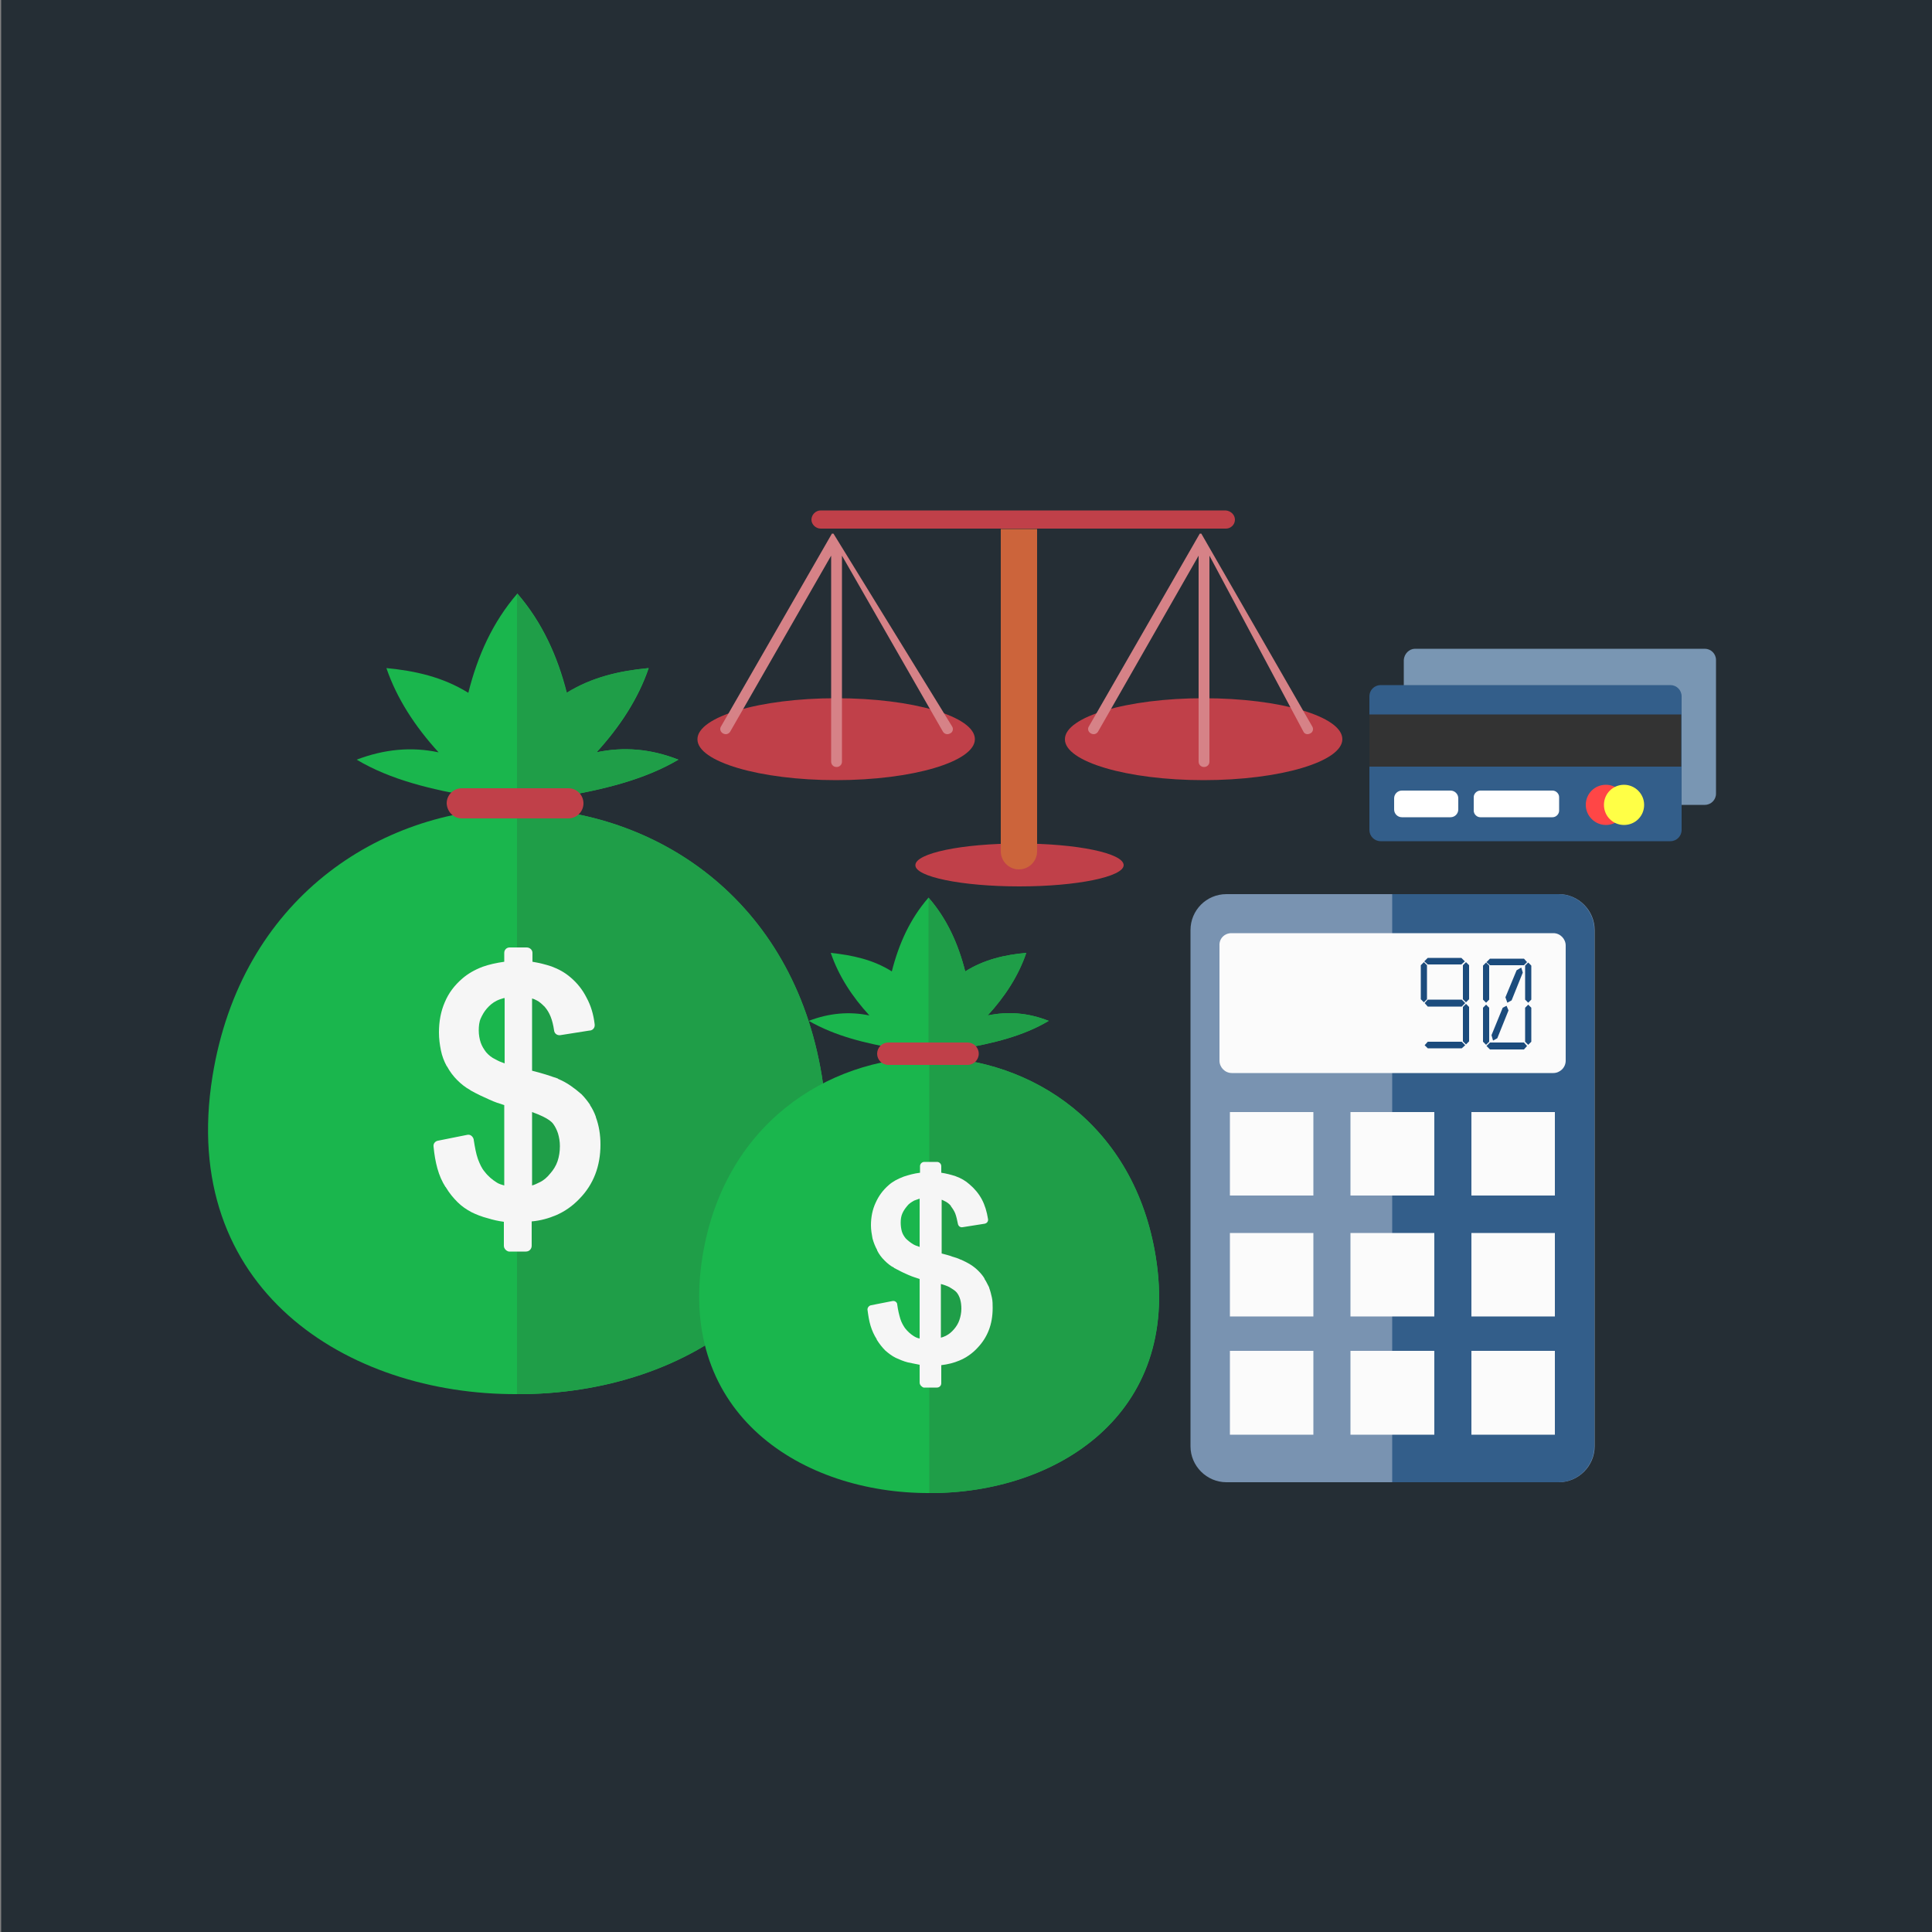 <?xml version="1.0" encoding="utf-8"?>
<!-- Generator: Adobe Illustrator 22.1.0, SVG Export Plug-In . SVG Version: 6.00 Build 0)  -->
<svg version="1.1" id="Layer_1" xmlns="http://www.w3.org/2000/svg" xmlns:xlink="http://www.w3.org/1999/xlink" x="0px" y="0px"
	 viewBox="0 0 500 500" style="enable-background:new 0 0 500 500;" xml:space="preserve">
<rect x="0" y="0" width="500" height="500" fill="#808080" stroke="none"/>
<style type="text/css">
	.st0{fill:#252E35;}
	.st1{fill-rule:evenodd;clip-rule:evenodd;fill:#1AB64D;}
	.st2{fill-rule:evenodd;clip-rule:evenodd;fill:#1F9E48;}
	.st3{fill-rule:evenodd;clip-rule:evenodd;fill:#C04049;}
	.st4{fill-rule:evenodd;clip-rule:evenodd;fill:#F6F6F6;}
	.st5{fill-rule:evenodd;clip-rule:evenodd;fill:#7993B1;}
	.st6{fill-rule:evenodd;clip-rule:evenodd;fill:#335E8A;}
	.st7{fill-rule:evenodd;clip-rule:evenodd;fill:#FBFBFB;}
	.st8{fill-rule:evenodd;clip-rule:evenodd;fill:#1C4C7D;}
	.st9{fill-rule:evenodd;clip-rule:evenodd;fill:#7996B3;}
	.st10{fill-rule:evenodd;clip-rule:evenodd;fill:#333333;}
	.st11{fill-rule:evenodd;clip-rule:evenodd;fill:#FF4646;}
	.st12{fill-rule:evenodd;clip-rule:evenodd;fill:#FFFF46;}
	.st13{fill-rule:evenodd;clip-rule:evenodd;fill:#FFFFFF;}
	.st14{fill-rule:evenodd;clip-rule:evenodd;fill:#CC643B;}
	.st15{fill:#D68287;}
</style>
<rect x="0.3" class="st0" width="500" height="500"/>
<g id="Banking_And_Finance_2_">
	<g id="Sack_Of_Money">
		<g>
			<path class="st1" d="M133.8,360.8C89.9,361,46.1,333.6,55,278.5c7.4-45.8,43.1-69,78.8-69.4c35.8,0.4,71.4,23.5,78.9,69.4
				C221.6,333.6,177.8,361,133.8,360.8L133.8,360.8z"/>
			<path class="st2" d="M133.8,209.1c35.8,0.4,71.4,23.5,78.9,69.4c8.9,55.1-34.9,82.5-78.9,82.3V209.1z"/>
			<path class="st1" d="M122.4,206.2c3.8-0.3,7.6-0.6,11.5-0.9c3.8,0.3,7.6,0.6,11.5,0.9c10.7-1.9,21.2-4.3,30.2-9.6
				c-7.1-2.8-14.1-3.4-21.2-1.9c6.1-6.7,10.8-13.9,13.5-21.8c-7.4,0.7-14.6,2.3-21.2,6.4c-2.4-9.5-6.4-18.3-12.8-25.7
				c-6.4,7.4-10.3,16.1-12.7,25.7c-6.6-4.1-13.8-5.7-21.2-6.4c2.7,7.9,7.4,15.1,13.5,21.8c-7.1-1.5-14.1-0.8-21.2,1.9
				C101.2,201.9,111.7,204.3,122.4,206.2L122.4,206.2z"/>
			<path class="st2" d="M133.8,205.3c3.8,0.3,7.6,0.6,11.5,0.9c10.7-1.9,21.2-4.3,30.2-9.6c-7.1-2.8-14.1-3.4-21.2-1.9
				c6.1-6.7,10.8-13.9,13.5-21.8c-7.4,0.7-14.6,2.3-21.2,6.4c-2.4-9.5-6.4-18.3-12.8-25.7V205.3z"/>
			<path class="st3" d="M119.5,211.8h27.6c2.1,0,3.9-1.7,3.9-3.9l0,0c0-2.1-1.7-3.9-3.9-3.9h-27.6c-2.1,0-3.9,1.7-3.9,3.9l0,0
				C115.7,210.1,117.4,211.8,119.5,211.8L119.5,211.8z"/>
			<path class="st4" d="M130.4,322.4v-6.2c-1.5-0.2-2.8-0.5-4.1-0.9c-1.6-0.4-3.1-1-4.3-1.6c-1.3-0.7-2.5-1.5-3.6-2.6
				c-1.1-1.1-2.1-2.3-3-3.8c0,0,0-0.1-0.1-0.1c-0.9-1.4-1.6-3-2.1-4.8c-0.5-1.8-0.8-3.6-1-5.7c-0.1-0.8,0.5-1.4,1.2-1.5l7.5-1.5
				c0.8-0.2,1.5,0.4,1.7,1.2v0.1l0,0h0c0.3,1.9,0.6,3.6,1.1,5c0.5,1.3,1,2.4,1.7,3.2l0,0c0.9,1.2,2,2.1,3.1,2.8
				c0.6,0.4,1.3,0.6,2,0.8V286c-1.3-0.4-2.5-0.8-3.8-1.4c-1.6-0.7-3.3-1.5-4.9-2.4c0,0-0.1,0-0.1-0.1c-1.3-0.7-2.4-1.6-3.4-2.6
				c-1-1-1.9-2.2-2.6-3.5l-0.1-0.1c-0.7-1.3-1.2-2.6-1.5-4.1c-0.3-1.5-0.5-3-0.5-4.6c0-2.9,0.5-5.5,1.5-7.8c1-2.4,2.5-4.4,4.6-6.2
				c1.4-1.2,3.1-2.2,5.2-3c1.7-0.6,3.5-1,5.6-1.3v-2.3c0-0.8,0.6-1.4,1.4-1.4h4.4c0.8,0,1.5,0.6,1.5,1.4v2.3
				c1.8,0.3,3.4,0.7,4.9,1.2c1.9,0.7,3.5,1.6,4.9,2.8l0,0c1.8,1.5,3.2,3.3,4.2,5.3c1.1,2,1.8,4.3,2.1,6.9c0.1,0.8-0.4,1.5-1.2,1.6
				h-0.1l-7.6,1.2c-0.8,0.1-1.5-0.4-1.6-1.2v0h0c-0.2-1.4-0.5-2.6-0.9-3.6c-0.4-1-0.9-1.8-1.5-2.5c0,0,0-0.1-0.1-0.1
				c-0.6-0.6-1.2-1.2-2-1.6c-0.4-0.2-0.8-0.4-1.2-0.5v18.7c1.5,0.4,2.7,0.7,3.6,1c1.3,0.4,2.3,0.8,3,1c0,0,0.1,0,0.1,0.1
				c1.2,0.5,2.3,1.1,3.3,1.8c1,0.7,1.9,1.4,2.8,2.2c0.8,0.8,1.5,1.7,2.2,2.7l0,0.1c0.6,0.9,1.1,1.9,1.5,3l0,0.1
				c0.4,1.1,0.7,2.2,0.9,3.4c0.2,1.2,0.3,2.4,0.3,3.7c0,5.6-1.8,10.3-5.4,14c-1.8,1.9-3.8,3.3-6.1,4.3c-1.9,0.8-4,1.4-6.3,1.6v6.3
				c0,0.8-0.6,1.5-1.5,1.5h-4.4C131.1,323.8,130.4,323.2,130.4,322.4L130.4,322.4z M130.4,258.3c-0.7,0.2-1.3,0.4-1.9,0.7
				c-1,0.5-1.8,1.2-2.5,2l0,0c-0.7,0.8-1.2,1.7-1.6,2.6c-0.4,0.9-0.5,2-0.5,3.1c0,1.1,0.2,2.2,0.5,3.1c0.3,0.9,0.8,1.7,1.4,2.5
				c0.6,0.7,1.4,1.4,2.5,1.9c0.7,0.4,1.4,0.7,2.3,1V258.3z M137.7,306.8c0.7-0.2,1.3-0.5,1.9-0.8c1.1-0.5,2-1.3,2.8-2.3
				c0.8-0.9,1.5-2,1.9-3.2c0.4-1.2,0.6-2.5,0.6-3.9c0-1.2-0.2-2.3-0.5-3.3c-0.3-0.9-0.7-1.7-1.2-2.4l0,0c-0.5-0.7-1.4-1.3-2.6-1.9
				c-0.8-0.4-1.8-0.8-2.9-1.2V306.8z"/>
		</g>
		<g>
			<path class="st1" d="M240.5,386.4c-32.7,0.1-65.3-20.2-58.7-61.2c5.5-34.1,32.1-51.3,58.7-51.6c26.6,0.3,53.1,17.5,58.6,51.6
				C305.8,366.2,273.2,386.5,240.5,386.4L240.5,386.4z"/>
			<path class="st2" d="M240.5,273.6c26.6,0.3,53.1,17.5,58.6,51.6c6.6,41-26,61.4-58.6,61.2V273.6z"/>
			<path class="st1" d="M232,271.4c2.8-0.2,5.7-0.5,8.5-0.7c2.8,0.2,5.7,0.5,8.5,0.7c7.9-1.4,15.7-3.2,22.4-7.2
				c-5.3-2.1-10.5-2.5-15.8-1.4c4.5-4.9,8-10.3,10-16.2c-5.5,0.5-10.9,1.7-15.8,4.8c-1.8-7.1-4.7-13.6-9.5-19.1
				c-4.8,5.5-7.7,12-9.5,19.1c-4.9-3.1-10.3-4.2-15.8-4.8c2,5.9,5.5,11.3,10,16.2c-5.2-1.1-10.5-0.6-15.7,1.4
				C216.3,268.2,224,270,232,271.4L232,271.4z"/>
			<path class="st2" d="M240.5,270.7c2.8,0.2,5.7,0.5,8.5,0.7c7.9-1.4,15.7-3.2,22.4-7.2c-5.3-2.1-10.5-2.5-15.8-1.4
				c4.5-4.9,8-10.3,10-16.2c-5.5,0.5-10.9,1.7-15.8,4.8c-1.8-7.1-4.7-13.6-9.5-19.1V270.7z"/>
			<path class="st3" d="M229.9,275.6h20.5c1.6,0,2.9-1.3,2.9-2.9l0,0c0-1.6-1.3-2.9-2.9-2.9h-20.5c-1.6,0-2.9,1.3-2.9,2.9l0,0
				C227,274.3,228.3,275.6,229.9,275.6L229.9,275.6z"/>
			<path class="st4" d="M238,357.8v-4.6c-1.1-0.2-2.1-0.4-3-0.6c-1.2-0.3-2.3-0.8-3.2-1.2c-1-0.5-1.9-1.2-2.7-1.9
				c-0.8-0.8-1.5-1.7-2.2-2.8c0,0,0,0,0-0.1c-0.7-1.1-1.2-2.2-1.6-3.5c-0.4-1.3-0.6-2.7-0.8-4.2c0-0.5,0.4-1,0.9-1.1l5.6-1.1
				c0.6-0.1,1.1,0.3,1.2,0.8v0.1l0,0l0,0c0.2,1.5,0.5,2.7,0.8,3.7c0.3,1,0.8,1.8,1.2,2.4l0,0c0.7,0.9,1.5,1.6,2.3,2.1
				c0.5,0.3,0.9,0.5,1.5,0.6v-15.4c-0.9-0.3-1.9-0.6-2.8-1c-1.2-0.5-2.4-1.1-3.7-1.8c0,0-0.1,0-0.1-0.1c-1-0.5-1.8-1.2-2.5-1.9
				c-0.8-0.8-1.4-1.6-1.9-2.6l0-0.1c-0.5-0.9-0.9-1.9-1.2-3c-0.2-1.1-0.4-2.2-0.4-3.4c0-2.1,0.4-4.1,1.2-5.8
				c0.8-1.8,1.9-3.3,3.4-4.6c1-0.9,2.3-1.6,3.9-2.2c1.2-0.4,2.6-0.8,4.2-1v-1.7c0-0.6,0.5-1.1,1.1-1.1h3.3c0.6,0,1.1,0.5,1.1,1.1
				v1.7c1.3,0.2,2.5,0.5,3.7,0.9c1.4,0.5,2.6,1.2,3.6,2.1l0,0c1.3,1.1,2.4,2.4,3.2,3.9c0.8,1.5,1.3,3.2,1.6,5.1
				c0.1,0.6-0.3,1.1-0.9,1.2h0l-5.7,0.9c-0.6,0.1-1.1-0.3-1.2-0.9v0l0,0c-0.2-1-0.4-1.9-0.7-2.7c-0.3-0.7-0.7-1.3-1.1-1.8
				c0,0,0-0.1,0-0.1c-0.4-0.5-0.9-0.9-1.5-1.2c-0.3-0.1-0.5-0.3-0.9-0.4v13.9c1.1,0.3,2,0.5,2.7,0.8c1,0.3,1.7,0.5,2.2,0.8
				c0,0,0,0,0.1,0c0.9,0.4,1.7,0.8,2.5,1.3c0.8,0.5,1.5,1.1,2,1.6c0.6,0.6,1.2,1.3,1.6,2l0,0.1c0.5,0.7,0.8,1.5,1.2,2.2l0,0.1
				c0.3,0.8,0.5,1.6,0.7,2.5c0.2,0.9,0.2,1.8,0.2,2.7c0,4.2-1.3,7.6-4,10.4c-1.3,1.4-2.9,2.5-4.6,3.2c-1.4,0.6-3,1-4.7,1.2v4.7
				c0,0.6-0.5,1.1-1.1,1.1H239C238.5,358.9,238,358.4,238,357.8L238,357.8z M238,310.2c-0.5,0.2-0.9,0.3-1.4,0.5
				c-0.7,0.4-1.4,0.8-1.9,1.5l0,0c-0.5,0.6-0.9,1.2-1.2,1.9c-0.3,0.7-0.4,1.5-0.4,2.3c0,0.8,0.1,1.6,0.3,2.3c0.2,0.7,0.6,1.3,1,1.8
				c0.5,0.5,1.1,1,1.9,1.5c0.5,0.3,1.1,0.5,1.7,0.7V310.2z M243.4,346.2c0.5-0.1,1-0.3,1.4-0.5c0.8-0.4,1.5-1,2.1-1.7
				c0.6-0.7,1.1-1.5,1.4-2.4c0.3-0.9,0.5-1.9,0.5-2.9c0-0.9-0.1-1.7-0.3-2.4c-0.2-0.7-0.5-1.3-0.9-1.8l0,0c-0.4-0.5-1.1-0.9-1.9-1.4
				c-0.6-0.3-1.4-0.6-2.2-0.8V346.2z"/>
		</g>
	</g>
	<g id="Calculator">
		<path class="st5" d="M317.4,231.4h86c5.1,0,9.3,4.2,9.3,9.3v133.6c0,5.1-4.2,9.3-9.3,9.3h-86c-5.1,0-9.3-4.2-9.3-9.3V240.7
			C308.1,235.6,312.2,231.4,317.4,231.4L317.4,231.4z"/>
		<path class="st6" d="M360.3,231.4h43c5.1,0,9.3,4.2,9.3,9.3v133.6c0,5.1-4.2,9.3-9.3,9.3h-43V231.4z"/>
		<path class="st7" d="M318.7,241.5H402c1.8,0,3.2,1.5,3.2,3.2v29.8c0,1.8-1.5,3.2-3.2,3.2h-83.2c-1.8,0-3.2-1.5-3.2-3.2v-29.8
			C315.5,242.9,316.9,241.5,318.7,241.5L318.7,241.5z"/>
		<path class="st7" d="M318.3,287.8h21.6v21.6h-21.6V287.8z M380.8,349.6h21.6v21.7h-21.6V349.6z M349.5,349.6h21.7v21.7h-21.7
			V349.6z M318.3,349.6h21.6v21.7h-21.6V349.6z M380.8,319.1h21.6v21.6h-21.6V319.1z M349.5,319.1h21.7v21.6h-21.7V319.1z
			 M318.3,319.1h21.6v21.6h-21.6V319.1z M380.8,287.8h21.6v21.6h-21.6V287.8z M349.5,287.8h21.7v21.6h-21.7V287.8z"/>
		<path class="st8" d="M378.2,247.9l0.9,0.9l-0.9,0.8h-8.7l-0.9-0.8l0.9-0.9H378.2z M380.2,249.8v8.8l-0.8,0.8l-0.8-0.8v-8.8
			l0.8-0.8L380.2,249.8z M369.3,249.8v8.8l-0.8,0.8l-0.8-0.8v-8.8l0.8-0.8L369.3,249.8z M380.2,260.6v8.9l-0.8,0.8l-0.8-0.8v-8.9
			l0.8-0.8L380.2,260.6z M378.3,269.6l0.9,0.9l-0.9,0.8h-8.8l-0.8-0.8l0.8-0.9H378.3z M378.3,258.7l0.9,0.9l-0.9,0.9h-8.8l-0.8-0.9
			l0.8-0.9H378.3z M394.4,248.1l0.8,0.9l-0.8,0.8h-8.8l-0.9-0.8l0.9-0.9H394.4z M396.3,249.9v8.8l-0.8,0.8l-0.8-0.8v-8.8l0.8-0.8
			L396.3,249.9z M385.4,260.8v8.8l-0.8,0.8l-0.8-0.8v-8.8l0.8-0.8L385.4,260.8z M385.4,249.9v8.8l-0.8,0.8l-0.8-0.8v-8.8l0.8-0.8
			L385.4,249.9z M396.3,260.8v8.8l-0.8,0.8l-0.8-0.8v-8.8l0.8-0.8L396.3,260.8z M394.4,269.8l0.8,0.9l-0.8,0.9h-8.8l-0.9-0.9
			l0.9-0.9H394.4z M389.9,260.3l0.5,1.2l-2.9,7.2l-1.1,0.6l-0.4-1.4l2.9-7.1L389.9,260.3z M393.7,250.4l0.4,1.3l-2.9,7.2l-1.1,0.6
			l-0.5-1.4l2.9-7L393.7,250.4z"/>
	</g>
	<g id="Credit_Card">
		<path class="st9" d="M366.2,167.9h75c1.6,0,2.9,1.3,2.9,2.9v34.6c0,1.6-1.3,2.9-2.9,2.9h-75c-1.6,0-2.9-1.3-2.9-2.9v-34.6
			C363.4,169.2,364.7,167.9,366.2,167.9L366.2,167.9z"/>
		<path class="st6" d="M357.3,177.3h75c1.6,0,2.9,1.3,2.9,2.9v34.6c0,1.6-1.3,2.9-2.9,2.9h-75c-1.6,0-2.9-1.3-2.9-2.9v-34.6
			C354.4,178.6,355.7,177.3,357.3,177.3L357.3,177.3z"/>
		<rect x="354.4" y="184.9" class="st10" width="80.7" height="13.5"/>
		<path class="st11" d="M415.6,213.5c2.9,0,5.2-2.3,5.2-5.2c0-2.9-2.3-5.2-5.2-5.2c-2.9,0-5.2,2.3-5.2,5.2
			C410.4,211.2,412.8,213.5,415.6,213.5L415.6,213.5z"/>
		<path class="st12" d="M420.3,213.5c2.9,0,5.2-2.3,5.2-5.2c0-2.9-2.4-5.2-5.2-5.2c-2.9,0-5.2,2.3-5.2,5.2
			C415.1,211.2,417.4,213.5,420.3,213.5L420.3,213.5z"/>
		<path class="st13" d="M362.8,204.6h12.6c1.1,0,2,0.9,2,2v2.9c0,1.1-0.9,2-2,2h-12.6c-1.1,0-2-0.9-2-2v-2.9
			C360.8,205.5,361.7,204.6,362.8,204.6L362.8,204.6z"/>
		<path class="st13" d="M383.1,204.6h18.7c0.9,0,1.7,0.8,1.7,1.7v3.5c0,0.9-0.8,1.7-1.7,1.7h-18.7c-0.9,0-1.7-0.8-1.7-1.7v-3.5
			C381.4,205.4,382.2,204.6,383.1,204.6L383.1,204.6z"/>
	</g>
	<g id="Scales">
		<path class="st3" d="M263.8,229.4c14.9,0,27-2.5,27-5.5c0-3.1-12.1-5.6-27-5.6c-14.8,0-26.9,2.5-26.9,5.6
			C236.8,226.9,248.9,229.4,263.8,229.4L263.8,229.4z"/>
		<path class="st14" d="M259,136.9h9.4v83.4c0,2.6-2.1,4.7-4.7,4.7l0,0c-2.6,0-4.7-2.1-4.7-4.7V136.9z"/>
		<path class="st3" d="M319.6,134.5L319.6,134.5c0,1.3-1.1,2.3-2.3,2.3H212.4c-1.3,0-2.4-1.1-2.4-2.3l0,0c0-1.3,1.1-2.4,2.4-2.4
			h104.8C318.5,132.2,319.6,133.2,319.6,134.5L319.6,134.5z"/>
		<path class="st3" d="M216.4,201.9c19.8,0,35.9-4.8,35.9-10.6c0-5.9-16.1-10.6-35.9-10.6c-19.8,0-35.9,4.8-35.9,10.6
			C180.4,197.1,196.6,201.9,216.4,201.9L216.4,201.9z"/>
		<path class="st3" d="M311.5,201.9c19.8,0,35.9-4.8,35.9-10.6c0-5.9-16.1-10.6-35.9-10.6c-19.8,0-35.9,4.8-35.9,10.6
			C275.5,197.1,291.7,201.9,311.5,201.9L311.5,201.9z"/>
		<path class="st15" d="M246.4,188c0.4,0.6,0.2,1.5-0.5,1.8c-0.7,0.4-1.5,0.2-1.9-0.5l-26.1-45.5v53.3c0,0.8-0.6,1.4-1.4,1.4
			c-0.8,0-1.4-0.6-1.4-1.4v-53.3L189,189.3c-0.4,0.7-1.2,0.9-1.9,0.5c-0.7-0.4-0.9-1.2-0.5-1.8l28.7-49.9h0v0l0,0v0h0l0,0l0,0v0h0
			l0,0v0l0,0l0,0l0,0v0h0l0,0v0l0,0h0v0l0,0l0,0l0,0l0,0l0,0l0,0l0,0l0,0l0,0l0,0l0,0l0,0l0,0h0v0l0,0h0l0,0v0h0l0,0v0h0h0v0l0,0h0
			l0,0l0,0l0,0l0,0h0v0h0l0,0h0v0h0l0,0h0l0,0l0,0h0l0,0l0,0c0,0,0.1,0,0.1,0l0,0h0l0,0l0,0l0,0h0l0,0c0,0,0.1,0,0.1,0l0,0h0l0,0h0
			l0,0h0h0h0l0,0h0l0,0h0l0,0h0l0,0h0l0,0h0l0,0h0l0,0c0.1,0,0.1,0,0.1,0l0,0h0h0v0h0h0l0.1,0l0,0h0l0,0h0v0h0l0,0h0v0h0l0,0h0v0h0
			l0,0h0v0l0,0h0l0,0l0,0h0l0,0v0h0l0,0l0,0l0,0l0,0l0,0l0,0l0,0l0,0l0,0l0,0l0,0l0,0l0,0h0l0,0v0l0,0h0v0l0,0l0,0l0,0l0,0v0h0l0,0
			v0l0,0l0,0l0,0l0,0l0,0l0,0v0l0,0h0l0,0v0l0,0l0,0l0,0L246.4,188z M284.2,189.3c-0.4,0.7-1.2,0.9-1.9,0.5
			c-0.7-0.4-0.9-1.2-0.5-1.8l28.7-49.9h0v0l0,0l0,0l0,0l0,0l0,0v0h0l0,0v0l0,0l0,0l0,0v0h0l0,0v0l0,0h0v0l0,0l0,0l0,0l0,0l0,0l0,0
			l0,0l0,0l0,0l0,0l0,0l0,0l0,0h0v0l0,0h0l0,0v0h0l0,0l0,0l0,0h0v0l0,0h0l0,0l0,0l0,0l0,0h0v0h0l0,0h0v0h0h0l0,0l0,0l0,0h0l0,0l0,0
			l0.1,0l0,0h0l0,0l0,0h0l0,0c0.1,0,0.1,0,0.1,0l0,0h0l0,0h0h0h0l0,0h0l0,0h0l0,0h0l0,0h0l0,0h0l0,0h0l0,0h0l0,0c0.1,0,0.1,0,0.1,0
			l0,0h0h0v0h0l0,0h0l0.1,0l0,0h0l0,0h0v0h0l0,0h0v0h0l0,0h0v0h0l0,0h0v0l0,0h0l0,0l0,0h0l0,0v0h0l0,0l0,0l0,0l0,0h0v0l0,0l0,0l0,0
			l0,0h0v0l0,0h0l0,0v0l0,0h0v0l0,0l0,0l0,0l0,0l0,0l0,0l0,0v0l0,0l0,0l0,0l0,0l0,0l0,0v0h0l0,0l0,0v0h0v0l0,0l28.7,49.9
			c0.4,0.6,0.2,1.5-0.5,1.8c-0.7,0.4-1.5,0.2-1.8-0.5L313,143.8v53.3c0,0.8-0.6,1.4-1.4,1.4c-0.8,0-1.4-0.6-1.4-1.4v-53.3
			L284.2,189.3z"/>
	</g>
</g>
</svg>

